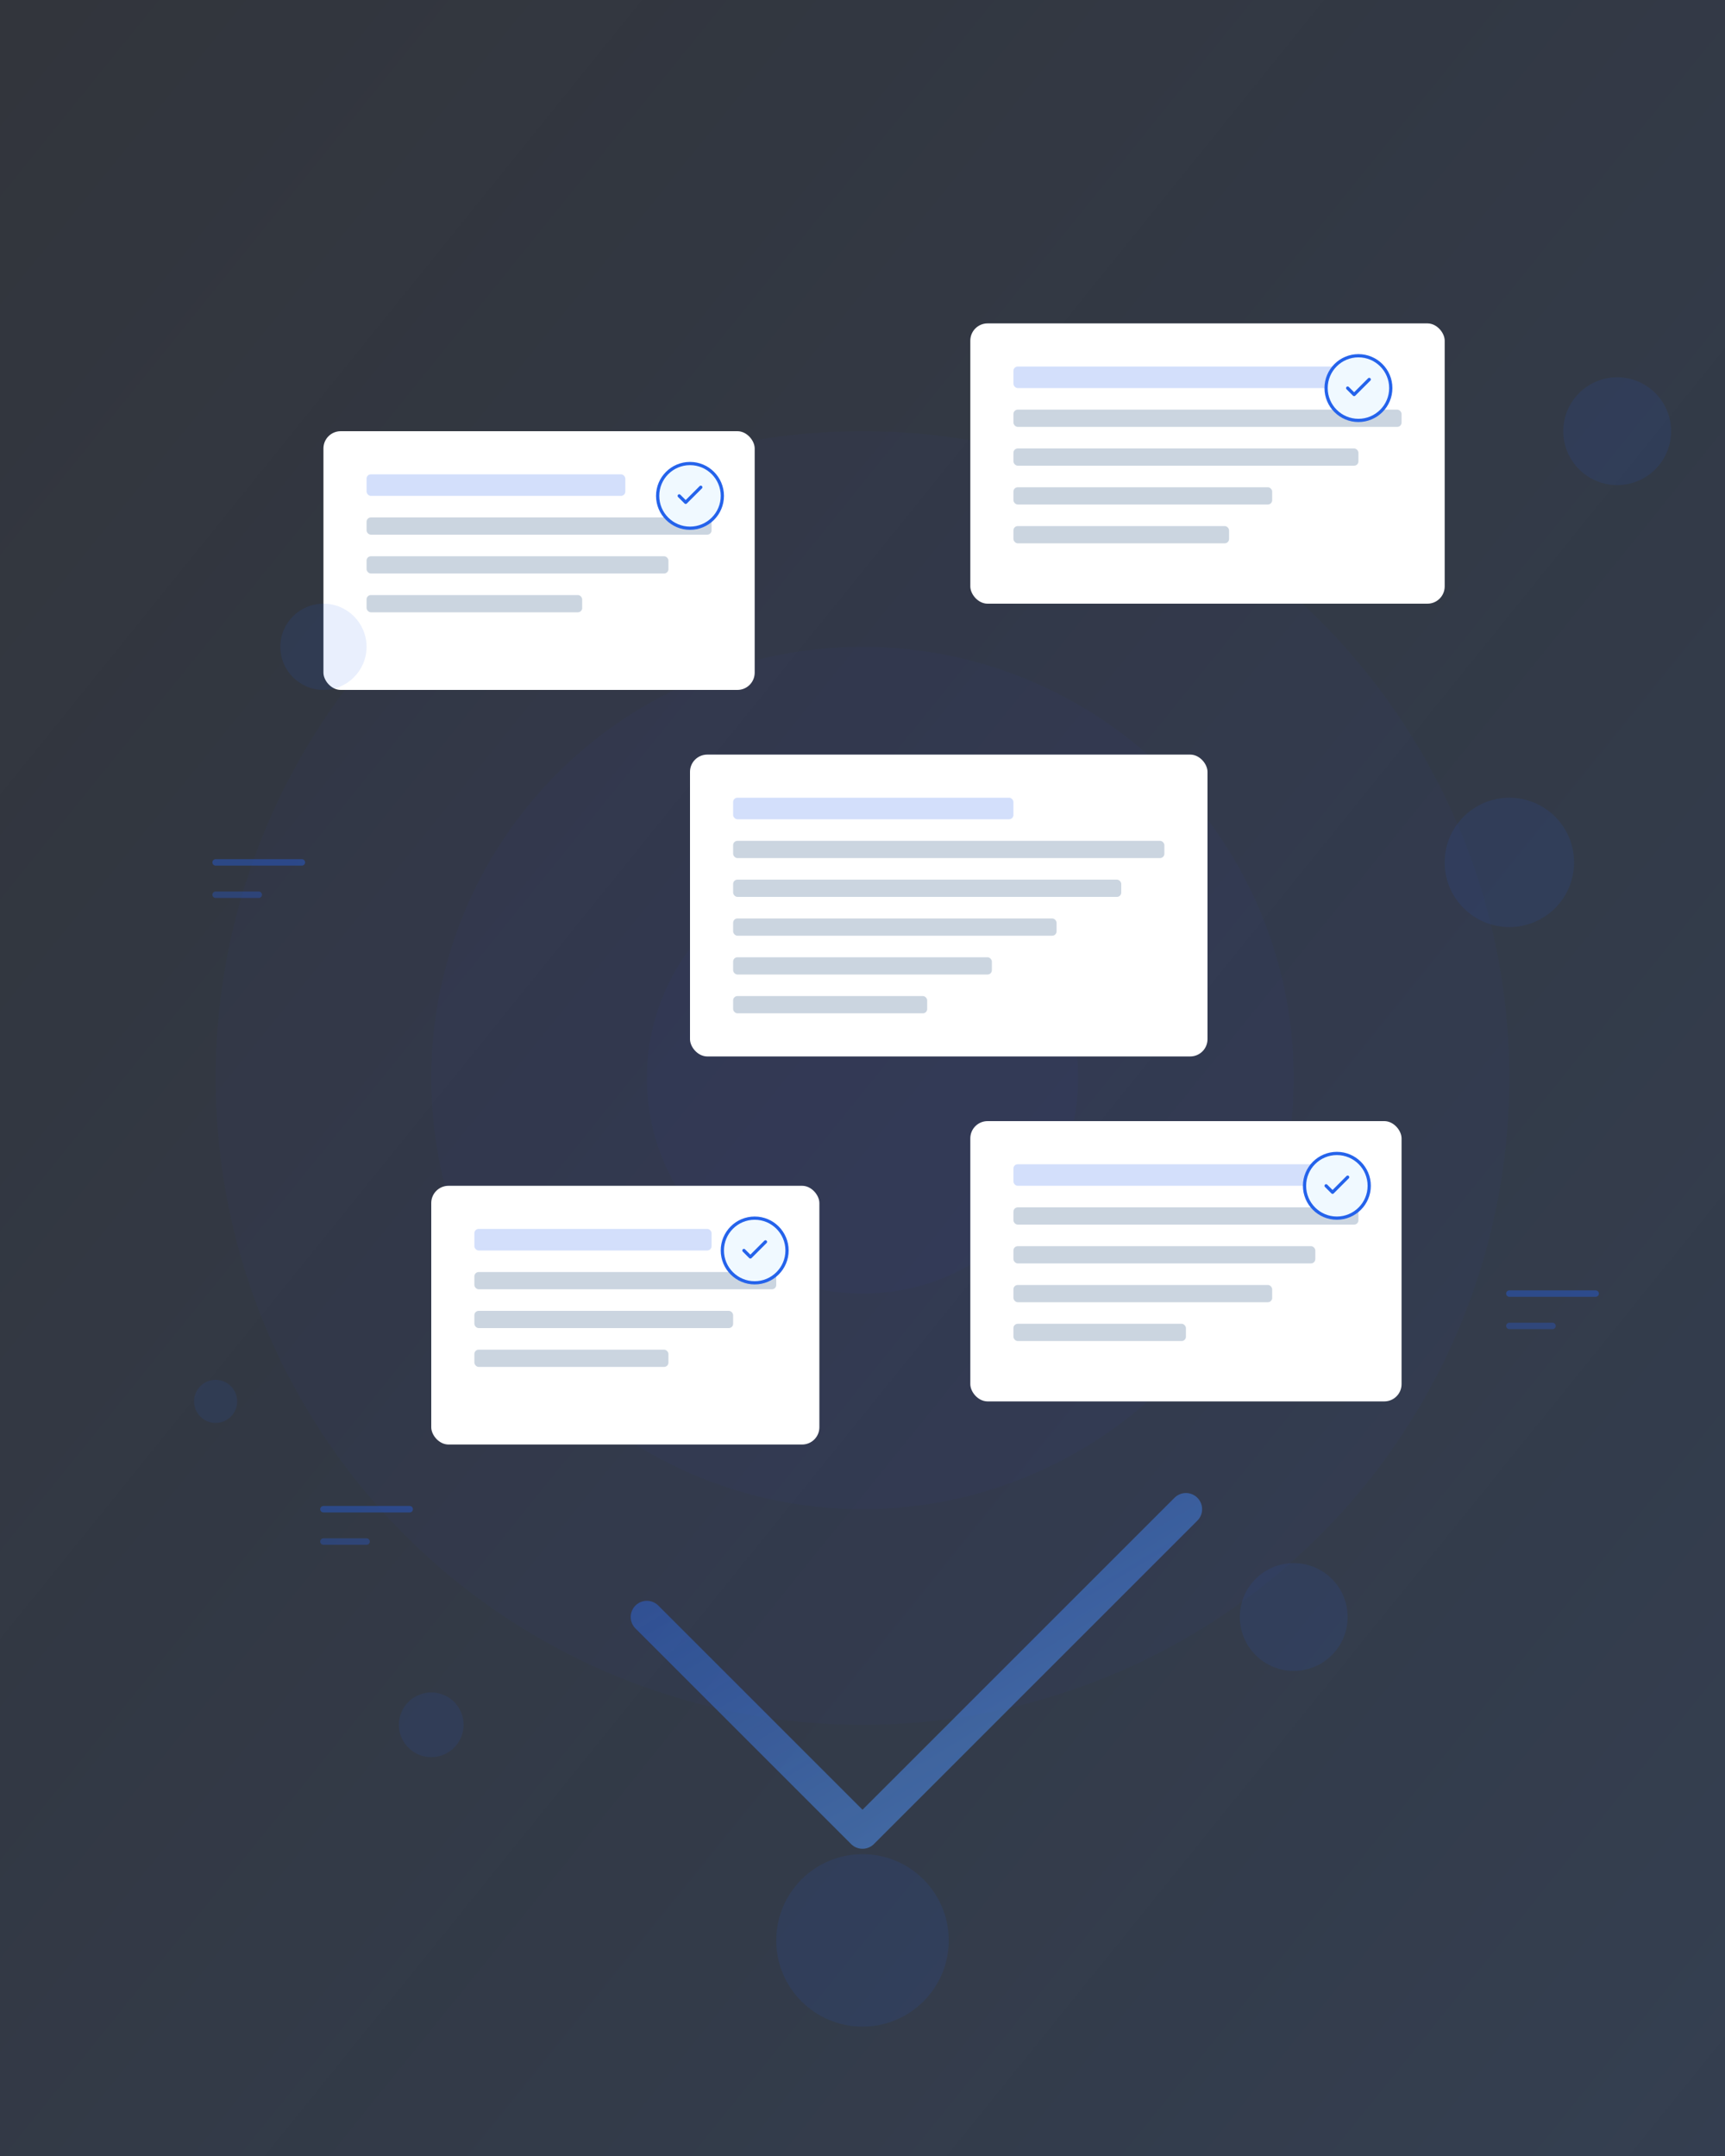 <svg viewBox="0 0 800 1000" fill="none" xmlns="http://www.w3.org/2000/svg">
  <rect x="0" y="0" width="800" height="1000" fill="#333333" stroke="none"/>
  <!-- Gradient background -->
  <defs>
    <linearGradient id="bgGradient" x1="0%" y1="0%" x2="100%" y2="100%">
      <stop offset="0%" stop-color="#2563EB" stop-opacity="0.05" />
      <stop offset="100%" stop-color="#3B82F6" stop-opacity="0.15" />
    </linearGradient>
    <linearGradient id="checkGradient" x1="0%" y1="0%" x2="100%" y2="100%">
      <stop offset="0%" stop-color="#2563EB" stop-opacity="0.7" />
      <stop offset="100%" stop-color="#60A5FA" stop-opacity="0.9" />
    </linearGradient>
  </defs>
  
  <!-- Background -->
  <rect width="800" height="1000" fill="url(#bgGradient)" />
  
  <!-- Abstract shapes -->
  <circle cx="400" cy="500" r="300" fill="#2563EB" fill-opacity="0.03" />
  <circle cx="400" cy="500" r="200" fill="#2563EB" fill-opacity="0.03" />
  <circle cx="400" cy="500" r="100" fill="#2563EB" fill-opacity="0.03" />
  
  <!-- Floating task cards -->
  <!-- Card 1 -->
  <rect x="150" y="200" width="200" height="120" rx="8" fill="white" filter="drop-shadow(0px 4px 6px rgba(0, 0, 0, 0.05))" />
  <rect x="170" y="220" width="120" height="10" rx="2" fill="#2563EB" opacity="0.2" />
  <rect x="170" y="240" width="160" height="8" rx="2" fill="#CBD5E0" />
  <rect x="170" y="258" width="140" height="8" rx="2" fill="#CBD5E0" />
  <rect x="170" y="276" width="100" height="8" rx="2" fill="#CBD5E0" />
  <circle cx="320" cy="230" r="15" fill="#F0F9FF" stroke="#2563EB" stroke-width="1.5" />
  <path d="M315 230L318 233L325 226" stroke="#2563EB" stroke-width="1.5" stroke-linecap="round" stroke-linejoin="round" />
  
  <!-- Card 2 -->
  <rect x="450" y="150" width="220" height="130" rx="8" fill="white" filter="drop-shadow(0px 4px 6px rgba(0, 0, 0, 0.05))" />
  <rect x="470" y="170" width="150" height="10" rx="2" fill="#2563EB" opacity="0.2" />
  <rect x="470" y="190" width="180" height="8" rx="2" fill="#CBD5E0" />
  <rect x="470" y="208" width="160" height="8" rx="2" fill="#CBD5E0" />
  <rect x="470" y="226" width="120" height="8" rx="2" fill="#CBD5E0" />
  <rect x="470" y="244" width="100" height="8" rx="2" fill="#CBD5E0" />
  <circle cx="630" cy="180" r="15" fill="#F0F9FF" stroke="#2563EB" stroke-width="1.5" />
  <path d="M625 180L628 183L635 176" stroke="#2563EB" stroke-width="1.5" stroke-linecap="round" stroke-linejoin="round" />
  
  <!-- Card 3 -->
  <rect x="320" y="350" width="240" height="140" rx="8" fill="white" filter="drop-shadow(0px 4px 6px rgba(0, 0, 0, 0.05))" />
  <rect x="340" y="370" width="130" height="10" rx="2" fill="#2563EB" opacity="0.2" />
  <rect x="340" y="390" width="200" height="8" rx="2" fill="#CBD5E0" />
  <rect x="340" y="408" width="180" height="8" rx="2" fill="#CBD5E0" />
  <rect x="340" y="426" width="150" height="8" rx="2" fill="#CBD5E0" />
  <rect x="340" y="444" width="120" height="8" rx="2" fill="#CBD5E0" />
  <rect x="340" y="462" width="90" height="8" rx="2" fill="#CBD5E0" />
  
  <!-- Card 4 -->
  <rect x="200" y="550" width="180" height="120" rx="8" fill="white" filter="drop-shadow(0px 4px 6px rgba(0, 0, 0, 0.05))" />
  <rect x="220" y="570" width="110" height="10" rx="2" fill="#2563EB" opacity="0.2" />
  <rect x="220" y="590" width="140" height="8" rx="2" fill="#CBD5E0" />
  <rect x="220" y="608" width="120" height="8" rx="2" fill="#CBD5E0" />
  <rect x="220" y="626" width="90" height="8" rx="2" fill="#CBD5E0" />
  <circle cx="350" cy="580" r="15" fill="#F0F9FF" stroke="#2563EB" stroke-width="1.5" />
  <path d="M345 580L348 583L355 576" stroke="#2563EB" stroke-width="1.5" stroke-linecap="round" stroke-linejoin="round" />
  
  <!-- Card 5 -->
  <rect x="450" y="520" width="200" height="130" rx="8" fill="white" filter="drop-shadow(0px 4px 6px rgba(0, 0, 0, 0.05))" />
  <rect x="470" y="540" width="140" height="10" rx="2" fill="#2563EB" opacity="0.2" />
  <rect x="470" y="560" width="160" height="8" rx="2" fill="#CBD5E0" />
  <rect x="470" y="578" width="140" height="8" rx="2" fill="#CBD5E0" />
  <rect x="470" y="596" width="120" height="8" rx="2" fill="#CBD5E0" />
  <rect x="470" y="614" width="80" height="8" rx="2" fill="#CBD5E0" />
  <circle cx="620" cy="550" r="15" fill="#F0F9FF" stroke="#2563EB" stroke-width="1.5" />
  <path d="M615 550L618 553L625 546" stroke="#2563EB" stroke-width="1.5" stroke-linecap="round" stroke-linejoin="round" />
  
  <!-- Decorative Elements -->
  
  <!-- Large Checkmark -->
  <path d="M300 750L400 850L550 700" stroke="url(#checkGradient)" stroke-width="15" stroke-linecap="round" stroke-linejoin="round" opacity="0.6" />
  
  <!-- Floating circles -->
  <circle cx="150" cy="300" r="20" fill="#2563EB" opacity="0.1" />
  <circle cx="700" cy="400" r="30" fill="#2563EB" opacity="0.1" />
  <circle cx="600" cy="750" r="25" fill="#2563EB" opacity="0.1" />
  <circle cx="200" cy="800" r="15" fill="#2563EB" opacity="0.1" />
  <circle cx="100" cy="650" r="10" fill="#2563EB" opacity="0.1" />
  <circle cx="400" cy="900" r="40" fill="#2563EB" opacity="0.1" />
  <circle cx="750" cy="200" r="25" fill="#2563EB" opacity="0.1" />
  
  <!-- Small decorative patterns -->
  <path d="M100 400H140" stroke="#2563EB" stroke-width="3" stroke-linecap="round" opacity="0.4" />
  <path d="M100 415H120" stroke="#2563EB" stroke-width="3" stroke-linecap="round" opacity="0.3" />
  
  <path d="M700 600H740" stroke="#2563EB" stroke-width="3" stroke-linecap="round" opacity="0.4" />
  <path d="M700 615H720" stroke="#2563EB" stroke-width="3" stroke-linecap="round" opacity="0.3" />
  
  <path d="M150 700H190" stroke="#2563EB" stroke-width="3" stroke-linecap="round" opacity="0.4" />
  <path d="M150 715H170" stroke="#2563EB" stroke-width="3" stroke-linecap="round" opacity="0.3" />
</svg>